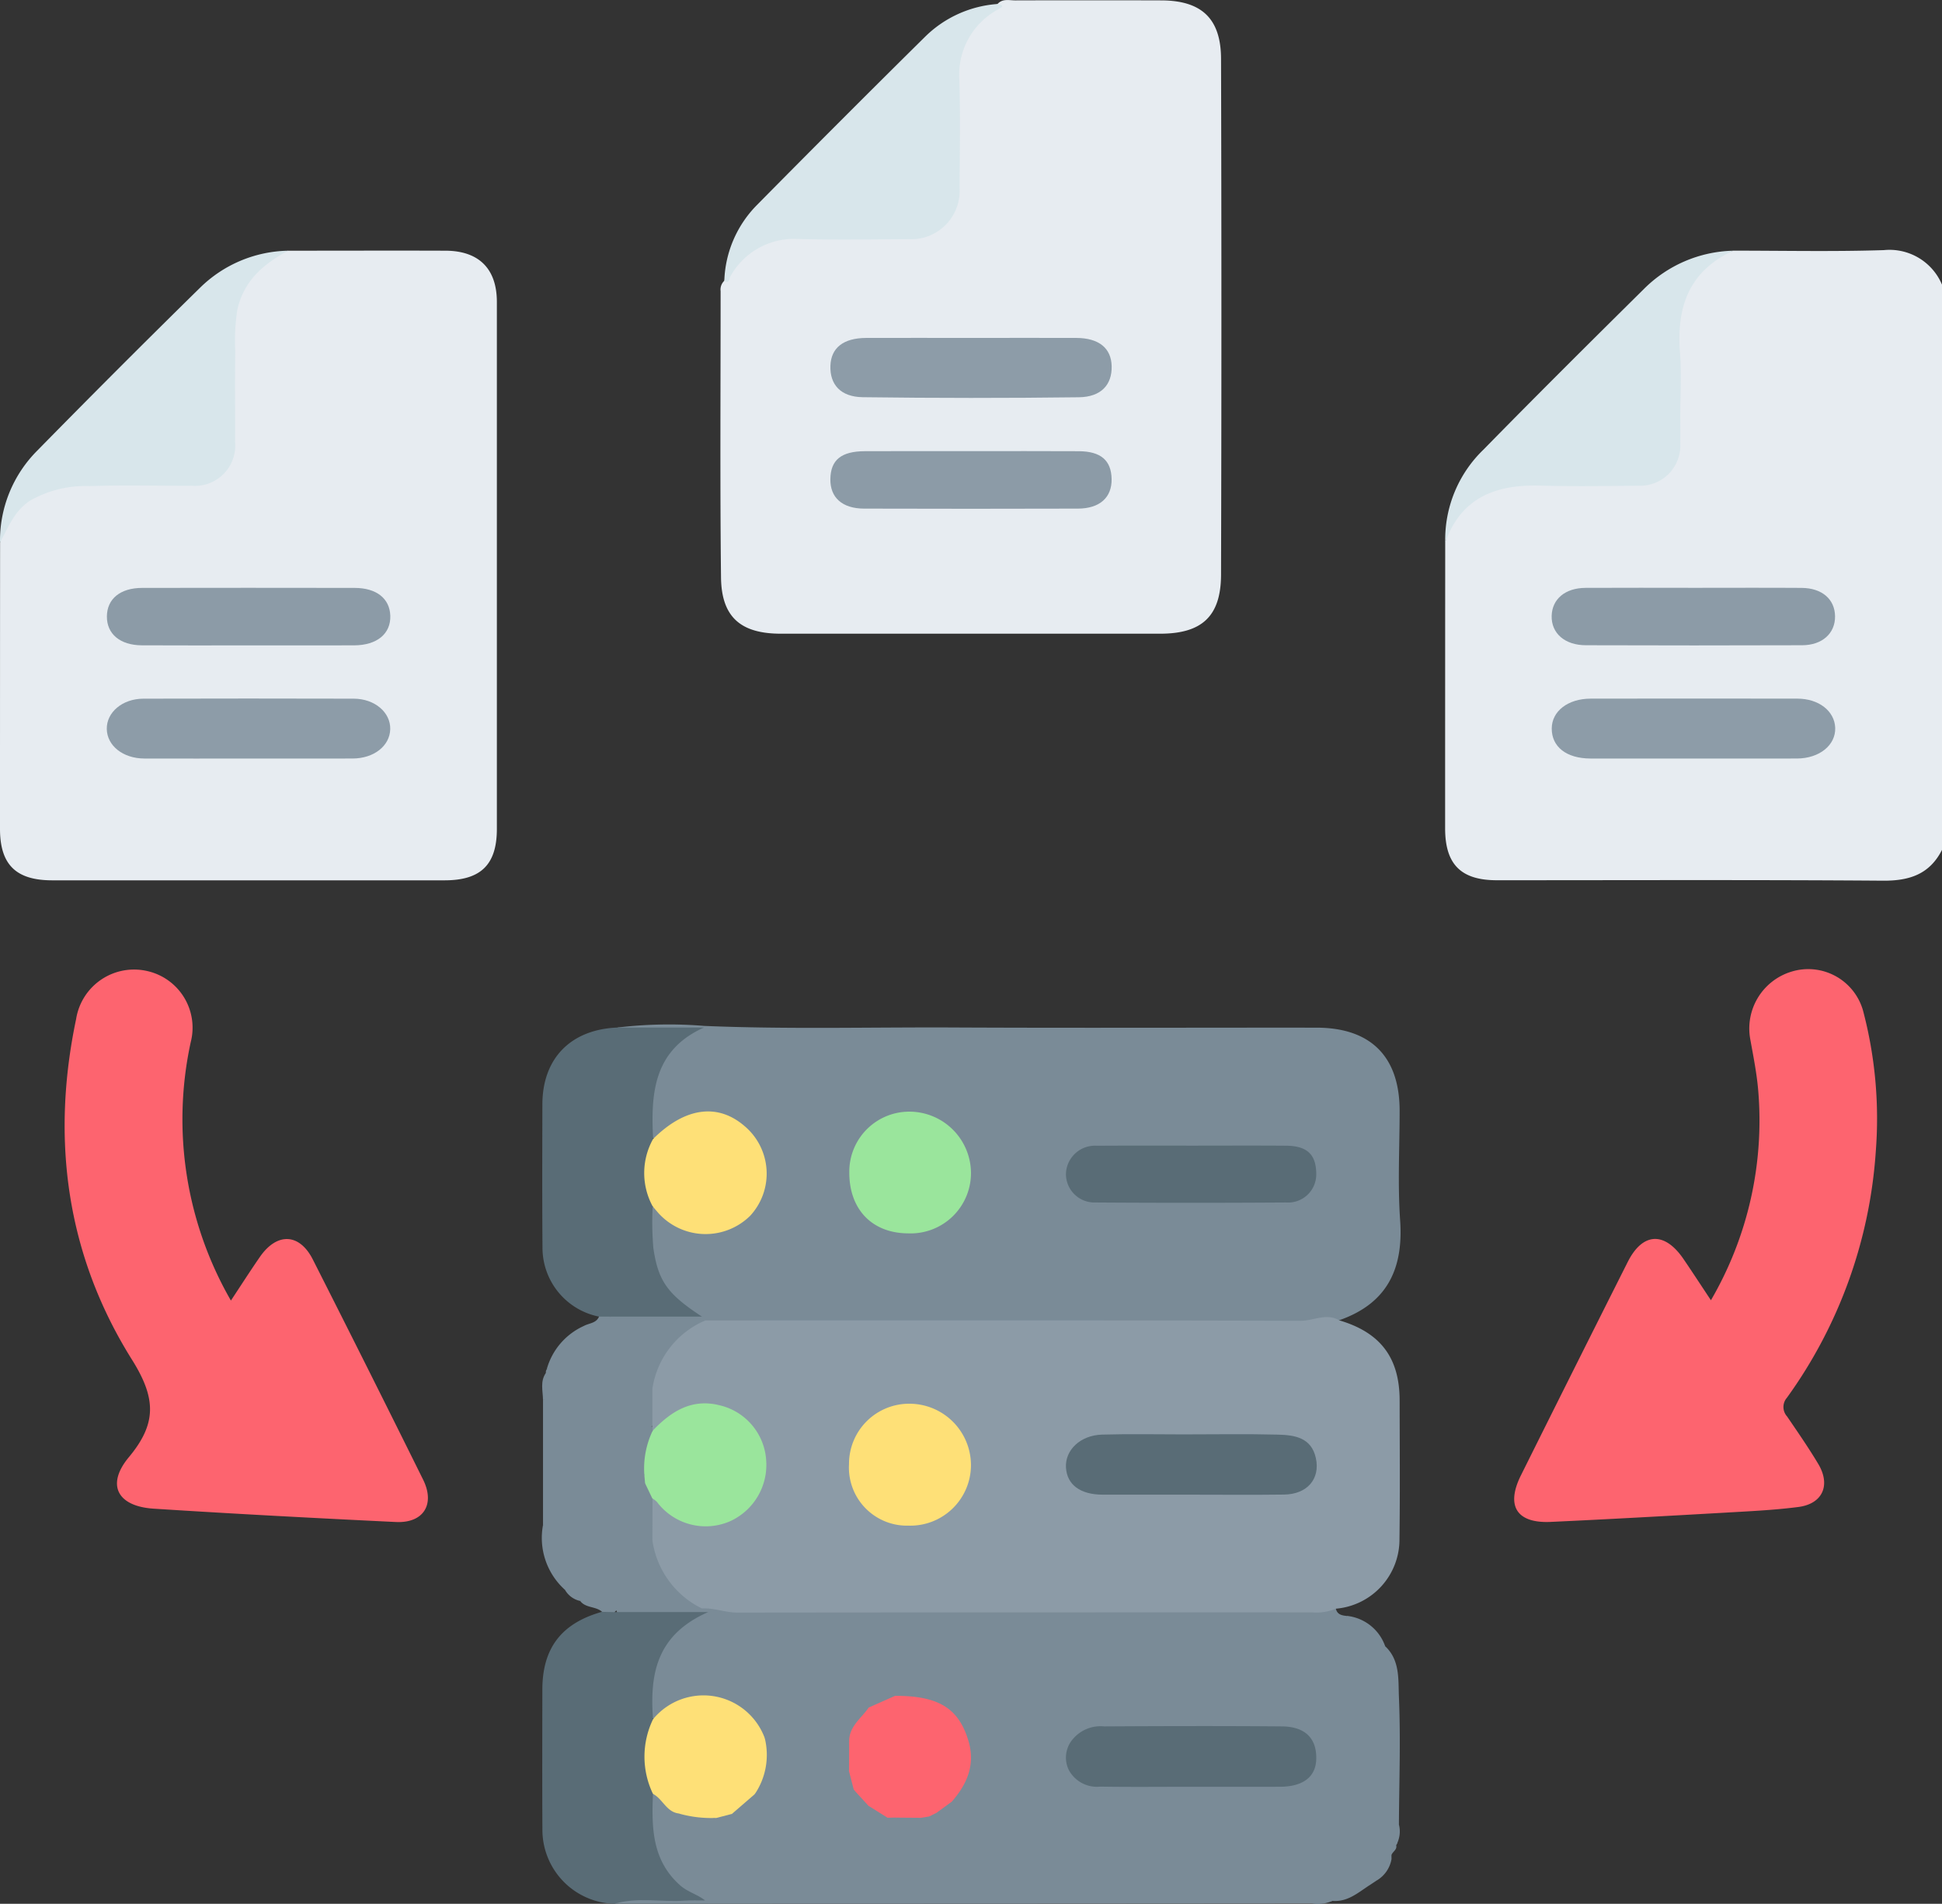 <svg xmlns="http://www.w3.org/2000/svg" width="179.497" height="175.961" viewBox="0 0 179.497 175.961">
  <rect x="0" y="0" width="179.497" height="175.961" fill="#333333" stroke="none"/>
  <g id="Grupo_119066" data-name="Grupo 119066" transform="translate(7223.52 -3419.526)">
    <path id="Trazado_168426" data-name="Trazado 168426" d="M-6892.512,3524.3c-1.144,2.249-3,2.865-5.457,2.847-11.9-.089-23.794-.039-35.689-.041-3.316,0-4.78-1.469-4.78-4.794q0-13.208.008-26.418c.848-3.583,2.3-4.987,6-5.521s7.444-.13,11.167-.231a4.179,4.179,0,0,0,2.79-.787,3.758,3.758,0,0,0,1.273-3.112c-.008-3.32-.047-6.64.012-9.959.071-4.009,1.672-6.157,5.388-7.368,4.636,0,9.275.1,13.907-.049a5.264,5.264,0,0,1,5.385,3.2Z" transform="translate(-151.511 -26.223)" fill="#e7ecf1"/>
    <path id="Trazado_168427" data-name="Trazado 168427" d="M-7040.031,3701.2c-1.052.688-2.027,1.557-3.42,1.433a4.514,4.514,0,0,1-1.9.136q-27.555.012-55.106.007c-.207,0-.419,0-.626,0-2.715-.116-5.1-2.844-5.574-6.491a7.1,7.1,0,0,1,.122-3.283c.5-.638.927-.15,1.31.137a17.147,17.147,0,0,1,1.439,1.238c.31.365.327.889.674,1.233,1.325-.256,2.973.818,3.905-.974a6.592,6.592,0,0,1,2.034-1.917,1.137,1.137,0,0,1,.453-.071,1.338,1.338,0,0,0,1.222-.291,3.879,3.879,0,0,0,.245-.368,23.332,23.332,0,0,0,.2-2.384,3.676,3.676,0,0,1,.11-.448c.091-.408.276-.83-.208-1.134a8.476,8.476,0,0,1-.869-.312c-.561-.362-.8-.984-1.208-1.473a5.524,5.524,0,0,0-7.5-1.148c-.522.337-.951,1.124-1.771.533-.947-3.917.636-7.715,3.725-9.232a38.492,38.492,0,0,1-6.674-.12c-.564-2.01-2.1-1.522-3.509-1.357a2.13,2.13,0,0,1-1.411-1.026c-.612-2.019-.825-4.172-2.032-5.989v-11.569c1.146-.718.138-1.67.271-2.5a.4.4,0,0,1,.069-.316,28.43,28.43,0,0,1,6.22-5.25,42.2,42.2,0,0,1,6.768-.046c-3.123-2.124-4.381-5.519-3.441-9.587.994-.649,1.283.442,1.812.8a5.852,5.852,0,0,0,6.285.212,5.147,5.147,0,0,0,2.061-5.385,5.142,5.142,0,0,0-8.124-3.067c-.58.411-.991,1.46-2.022.78-1.094-4.5.949-8.848,4.122-9.713-2.061.125-4.626.766-7.144-.345a40.058,40.058,0,0,1,8.025-.151c7.707.324,15.414.108,23.12.146,11.156.054,22.313.008,33.47.017,5.009,0,7.677,2.674,7.684,7.658,0,3.388-.188,6.789.048,10.161.314,4.517-1.232,7.684-5.628,9.221a6.974,6.974,0,0,1-3.416.552c-18.2.013-36.4.048-54.6,0-1.48-.056-3.018-.4-4.232.878-1.413,1.489-1.923,3.121-.849,5.027a7.569,7.569,0,0,1-.093,3.11c-1.994,1.269-1.79,2.908-.781,4.682a1.481,1.481,0,0,1-.014.716c-.783.915.242,1.072.635,1.5a1.775,1.775,0,0,1,.221.469,8.215,8.215,0,0,1-.066,3.278,3.891,3.891,0,0,0,.747,4.374,4.161,4.161,0,0,0,4.121,1.592,36.231,36.231,0,0,0,5.064.264c17.144-.024,34.287.028,51.43-.028a2.475,2.475,0,0,1,1.523.253c.119.527.533.617.979.663a5.361,5.361,0,0,0,3.572,2.8c1.384,1.283,1.206,3.091,1.273,4.659.169,3.942.023,7.9,0,11.85-.562.561.158,1.294-.253,1.875.112.434-.341.6-.44.931a5.028,5.028,0,0,1-1.136.916,2.039,2.039,0,0,0-.364.5A4.8,4.8,0,0,1-7040.031,3701.2Z" transform="translate(-56.93 -107.416)" fill="#7a8b97"/>
    <path id="Trazado_168428" data-name="Trazado 168428" d="M-7055.788,3419.9c.463-.525,1.086-.337,1.647-.338q6.746-.019,13.494,0c3.714.011,5.513,1.669,5.523,5.4q.067,23.835,0,47.67c-.009,3.855-1.767,5.464-5.633,5.464q-17.526,0-35.051,0c-3.7,0-5.491-1.523-5.533-5.2-.1-8.82-.035-17.642-.038-26.464a1.108,1.108,0,0,1,.337-.95,6.857,6.857,0,0,1,7.041-4.357c3.15.078,6.3.042,9.457.008,3.188-.034,4.722-1.57,4.751-4.743.028-3.035.091-6.074-.016-9.1A7.626,7.626,0,0,1-7055.788,3419.9Z" transform="translate(-75.536 0)" fill="#e7ecf1"/>
    <path id="Trazado_168429" data-name="Trazado 168429" d="M-7196.886,3468.969c4.847,0,9.694-.017,14.541,0,3.093.009,4.75,1.674,4.75,4.737q0,24.353,0,48.705c0,3.3-1.478,4.752-4.832,4.752q-18.134,0-36.267,0c-3.35,0-4.826-1.454-4.826-4.759q0-13.227.008-26.455c.828-3.492,2.295-4.854,5.9-5.456,3.538-.59,7.105-.216,10.658-.283,3.652-.07,4.657-1.035,4.667-4.713.008-3.093-.051-6.186.02-9.278A7.085,7.085,0,0,1-7196.886,3468.969Z" transform="translate(0 -26.272)" fill="#e7ecf1"/>
    <path id="Trazado_168430" data-name="Trazado 168430" d="M-7031.729,3706.283a4.736,4.736,0,0,1-2.224.339q-26.55-.007-53.1.021c-1.129,0-2.167-.452-3.282-.382-3.081-1-4.849-3.437-4.57-6.3q.005-1.932.011-3.865c.864-.131,1.16.671,1.7,1.059a5.615,5.615,0,0,0,5.953.232,5.17,5.17,0,0,0,2.314-5.286,5.14,5.14,0,0,0-4.158-4.2,5.01,5.01,0,0,0-4.109,1.037c-.5.386-.891.954-1.62.938a.264.264,0,0,1-.09-.428q0-1.751,0-3.5a5.976,5.976,0,0,1,4.918-6.308c18.333,0,36.664-.023,55,.033,1.19,0,2.379-.745,3.568-.042,3.813,1.129,5.574,3.456,5.579,7.408.006,4.261.04,8.521-.015,12.781A6.42,6.42,0,0,1-7031.729,3706.283Z" transform="translate(-68.314 -138.072)" fill="#8c9ba7"/>
    <path id="Trazado_168431" data-name="Trazado 168431" d="M-7195.4,3641.391c1.017-1.536,1.824-2.8,2.679-4.034,1.578-2.276,3.655-2.2,4.891.237q5.144,10.151,10.194,20.348c1.134,2.29.028,4.04-2.517,3.917-7.464-.359-14.927-.753-22.384-1.232-3.359-.216-4.417-2.208-2.3-4.754,2.58-3.1,2.545-5.424.295-9.013-6.042-9.635-7.513-20.324-5.165-31.489a5.422,5.422,0,0,1,6.613-4.426,5.364,5.364,0,0,1,3.979,6.569A33.555,33.555,0,0,0-7195.4,3641.391Z" transform="translate(-6.777 -101.66)" fill="#fd646f"/>
    <path id="Trazado_168432" data-name="Trazado 168432" d="M-6906.622,3641.342a32.971,32.971,0,0,0,4.367-19.435c-.136-1.564-.446-3.116-.726-4.664a5.492,5.492,0,0,1,3.8-6.271,5.264,5.264,0,0,1,6.627,3.629,39.1,39.1,0,0,1,1.168,13.012,43.866,43.866,0,0,1-8.215,22.744,1.3,1.3,0,0,0,.016,1.723c.986,1.448,1.986,2.89,2.884,4.392,1.167,1.954.41,3.682-1.828,3.977-2.31.3-4.648.4-6.978.537-5.3.3-10.609.6-15.916.843-3.147.146-4.172-1.466-2.762-4.3q4.915-9.874,9.874-19.727c1.383-2.745,3.417-2.832,5.166-.253C-6908.356,3638.707-6907.594,3639.877-6906.622,3641.342Z" transform="translate(-158.759 -101.64)" fill="#fd646f"/>
    <path id="Trazado_168433" data-name="Trazado 168433" d="M-7106.313,3754.056c-.125,3.1-.1,6.122,2.5,8.445.715.637,1.617.844,2.33,1.414-2.1.4-4.229.073-6.343.181a6.913,6.913,0,0,0-2.052.122,6.844,6.844,0,0,1-6.653-6.871c-.024-4.306-.011-8.612-.005-12.917,0-3.852,1.775-6.152,5.519-7.2a.814.814,0,0,1,1.15.026h8.659c-4.831,2.115-5.4,5.81-5.1,9.9a1.148,1.148,0,0,1,.132,1.155,6.7,6.7,0,0,0,0,4.592A1.124,1.124,0,0,1-7106.313,3754.056Z" transform="translate(-56.855 -168.732)" fill="#596c76"/>
    <path id="Trazado_168434" data-name="Trazado 168434" d="M-7106.343,3638.752a28.872,28.872,0,0,0,.063,3.849c.447,3.079,1.316,4.264,4.494,6.345h-8.445a.909.909,0,0,1-1.069,0,6.49,6.49,0,0,1-5.226-6.328c-.036-4.432-.02-8.865-.01-13.3.01-4.247,2.628-6.915,6.931-7.09h8.005c-4.655,2.081-4.925,6.075-4.7,10.3A25.92,25.92,0,0,0-7106.343,3638.752Z" transform="translate(-56.852 -107.73)" fill="#596c76"/>
    <path id="Trazado_168435" data-name="Trazado 168435" d="M-7055.383,3420.315c.752.122.371.308.034.512a6.858,6.858,0,0,0-3.559,6.514c.1,3.322.035,6.649.021,9.974a4.474,4.474,0,0,1-4.685,4.736c-3.441.017-6.885.081-10.324-.02a6.711,6.711,0,0,0-6.191,3.487c-.112.174-.061.7-.545.385a10.428,10.428,0,0,1,3.056-7.05q7.7-7.8,15.49-15.5A10.592,10.592,0,0,1-7055.383,3420.315Z" transform="translate(-75.94 -0.419)" fill="#d8e6eb"/>
    <path id="Trazado_168436" data-name="Trazado 168436" d="M-7196.877,3468.98c-2.27,1.217-4.1,2.766-4.7,5.47a18.464,18.464,0,0,0-.189,3.818c-.043,2.8,0,5.6-.017,8.393a3.718,3.718,0,0,1-4,4.043c-3.147.016-6.3-.074-9.441.033a10.283,10.283,0,0,0-5.492,1.335c-1.475.958-2.029,2.472-2.794,3.883a11.761,11.761,0,0,1,3.464-8.518q7.424-7.57,14.992-15A11.912,11.912,0,0,1-7196.877,3468.98Z" transform="translate(-0.009 -26.283)" fill="#d8e6eb"/>
    <path id="Trazado_168437" data-name="Trazado 168437" d="M-6911.8,3468.98c-4.1,1.87-5.262,5.231-4.924,9.453.153,1.914.026,3.851.026,5.777,0,.876.012,1.752,0,2.627a3.708,3.708,0,0,1-3.832,3.865c-3.036.025-6.073.074-9.106-.01-4.084-.114-7.318,1.074-8.788,5.266a11.552,11.552,0,0,1,3.551-8.609c4.885-4.989,9.838-9.91,14.8-14.818A12.063,12.063,0,0,1-6911.8,3468.98Z" transform="translate(-151.515 -26.283)" fill="#d8e6eb"/>
    <path id="Trazado_168438" data-name="Trazado 168438" d="M-7083.744,3794.454l57.58.028a3.216,3.216,0,0,1-1.878.232q-27.851.023-55.7.028c-.113-.063-.151-.128-.113-.192S-7083.782,3794.454-7083.744,3794.454Z" transform="translate(-74.218 -199.262)" fill="#7a8b97"/>
    <path id="Trazado_168439" data-name="Trazado 168439" d="M-7116.477,3720.376c.325.079.936.16.936.238-.008,1.993,1.86,3.63,1.1,5.751A6.457,6.457,0,0,1-7116.477,3720.376Z" transform="translate(-56.855 -159.892)" fill="#7a8b97"/>
    <path id="Trazado_168440" data-name="Trazado 168440" d="M-7110.836,3679.247l1.068,0a38.542,38.542,0,0,1-5.907,4.884,6.21,6.21,0,0,1,3.44-4.022C-7111.756,3679.847-7111.095,3679.868-7110.836,3679.247Z" transform="translate(-57.316 -138.033)" fill="#7a8b97"/>
    <path id="Trazado_168441" data-name="Trazado 168441" d="M-6954.32,3741.079a3.049,3.049,0,0,1-3.572-2.8A4.224,4.224,0,0,1-6954.32,3741.079Z" transform="translate(-141.172 -169.408)" fill="#7a8b97"/>
    <path id="Trazado_168442" data-name="Trazado 168442" d="M-7105.884,3735.624l-1.15-.026c-.576-.529-1.513-.333-2.018-1a2.637,2.637,0,0,1,2.985-.377C-7104.99,3734.631-7105.264,3735.067-7105.884,3735.624Z" transform="translate(-60.836 -167.095)" fill="#7a8b97"/>
    <path id="Trazado_168443" data-name="Trazado 168443" d="M-7093.544,3794.412v.289l-8.768,0c2.14-.631,4.331-.138,6.493-.287.632-.043,1.268-.013,1.9-.016Z" transform="translate(-64.418 -199.219)" fill="#7a8b97"/>
    <path id="Trazado_168444" data-name="Trazado 168444" d="M-7116.218,3690.351c1.341,1.787,1.322,1.952-.271,2.5C-7116.5,3692.006-7116.771,3691.134-7116.218,3690.351Z" transform="translate(-56.843 -143.935)" fill="#7a8b97"/>
    <path id="Trazado_168445" data-name="Trazado 168445" d="M-6952.868,3786.921l.351-.35a2.538,2.538,0,0,1,1.357-.342,2.859,2.859,0,0,1-1.38,1.993C-6953.173,3787.92-6953.147,3787.453-6952.868,3786.921Z" transform="translate(-143.743 -194.884)" fill="#7a8b97"/>
    <path id="Trazado_168446" data-name="Trazado 168446" d="M-6948.756,3781.364a1.989,1.989,0,0,0-.307-1.108c-.745-.9.15-.671.561-.767A2.554,2.554,0,0,1-6948.756,3781.364Z" transform="translate(-145.712 -191.308)" fill="#7a8b97"/>
    <path id="Trazado_168447" data-name="Trazado 168447" d="M-6953.066,3787.72a1.917,1.917,0,0,0,.327,1.3l-.678.449C-6953.333,3788.881-6953.652,3788.209-6953.066,3787.72Z" transform="translate(-143.543 -195.683)" fill="#7a8b97"/>
    <path id="Trazado_168448" data-name="Trazado 168448" d="M-6950.55,3785.836a2.155,2.155,0,0,1-1.358.342,1.925,1.925,0,0,1,1.352-.7Z" transform="translate(-144.353 -194.491)" fill="#7a8b97"/>
    <path id="Trazado_168449" data-name="Trazado 168449" d="M-6904.369,3562.865c-3.154,0-6.31.01-9.464,0-2.216-.01-3.576-1.082-3.571-2.77,0-1.6,1.493-2.762,3.6-2.765q9.551-.015,19.1,0c1.989,0,3.441,1.152,3.5,2.693.057,1.6-1.451,2.83-3.523,2.841C-6897.942,3562.875-6901.156,3562.865-6904.369,3562.865Z" transform="translate(-162.69 -73.232)" fill="#8d9ca8"/>
    <path id="Trazado_168450" data-name="Trazado 168450" d="M-6904.128,3535.479c3.271,0,6.542-.017,9.813.006,1.89.014,3.071,1.049,3.09,2.622s-1.175,2.672-3.041,2.678q-9.989.034-19.979,0c-1.967,0-3.215-1.111-3.173-2.718.041-1.547,1.246-2.573,3.125-2.584C-6910.9,3535.463-6907.517,3535.479-6904.128,3535.479Z" transform="translate(-162.683 -61.622)" fill="#8c9ba7"/>
    <path id="Trazado_168451" data-name="Trazado 168451" d="M-7001.676,3765.637c-2.8,0-5.6.031-8.394-.015a2.952,2.952,0,0,1-2.915-1.532,2.615,2.615,0,0,1,.436-2.934,3.329,3.329,0,0,1,2.825-1.1c5.48-.031,10.959-.047,16.438,0,2.179.019,3.246,1.145,3.167,3.079-.064,1.6-1.23,2.487-3.336,2.5C-6996.2,3765.646-6998.936,3765.637-7001.676,3765.637Z" transform="translate(-111.744 -180.966)" fill="#596c76"/>
    <path id="Trazado_168452" data-name="Trazado 168452" d="M-7001.643,3645.516c2.914,0,5.828-.017,8.742.006,1.941.015,2.77.8,2.792,2.556a2.6,2.6,0,0,1-2.776,2.692q-8.828.059-17.658,0a2.634,2.634,0,0,1-2.7-2.634,2.686,2.686,0,0,1,2.861-2.611C-7007.471,3645.505-7004.558,3645.516-7001.643,3645.516Z" transform="translate(-111.753 -120.103)" fill="#596c76"/>
    <path id="Trazado_168453" data-name="Trazado 168453" d="M-7051.923,3753.9c4.016-.009,5.879,1.147,6.778,4.171.651,2.194-.124,3.982-1.534,5.6a2.522,2.522,0,0,1-1.327,1.331,2.76,2.76,0,0,1-.937.341,5.1,5.1,0,0,0-.778-.061,11.467,11.467,0,0,0-2.144.219,1.665,1.665,0,0,1-.758-.335l-1.757-1.1c-1.141.13-.97-.942-1.367-1.493l-.437-1.692a6.821,6.821,0,0,1,.009-2.763c-.013-1.4,1.126-2.139,1.811-3.139C-7053.794,3754.071-7053.084,3753.476-7051.923,3753.9Z" transform="translate(-88.86 -177.634)" fill="#fd646f"/>
    <path id="Trazado_168454" data-name="Trazado 168454" d="M-7095.6,3763.072a7.941,7.941,0,0,1,.01-6.9,6.036,6.036,0,0,1,10.321,1.736,3.8,3.8,0,0,1-.929,5.2l-2.092,1.808a1.663,1.663,0,0,1-1.535.758c-1.145-.175-2.458.367-3.374-.787C-7094.355,3764.757-7094.693,3763.54-7095.6,3763.072Z" transform="translate(-67.569 -177.747)" fill="#fee077"/>
    <path id="Trazado_168455" data-name="Trazado 168455" d="M-7095.655,3647.545a6.45,6.45,0,0,1,.04-6.227c2.942-2.924,5.977-3.344,8.474-1.173a5.743,5.743,0,0,1,.491,8.282,5.869,5.869,0,0,1-8.441-.223C-7095.284,3647.989-7095.467,3647.765-7095.655,3647.545Z" transform="translate(-67.54 -116.523)" fill="#fee077"/>
    <path id="Trazado_168456" data-name="Trazado 168456" d="M-7050.555,3650.068c-3.336-.019-5.453-2.237-5.423-5.687a5.546,5.546,0,0,1,5.7-5.56,5.7,5.7,0,0,1,5.547,5.613A5.577,5.577,0,0,1-7050.555,3650.068Z" transform="translate(-89.042 -116.548)" fill="#9ae59c"/>
    <path id="Trazado_168457" data-name="Trazado 168457" d="M-7096.03,3698.888c1.687-1.776,3.593-3,6.19-2.346a5.583,5.583,0,0,1,4.3,5.122,5.718,5.718,0,0,1-3.376,5.61,5.632,5.632,0,0,1-6.722-1.8,2.286,2.286,0,0,0-.411-.32l-.014.009a1.236,1.236,0,0,1-.673-1.41l-.063-.709C-7097.143,3701.546-7097.642,3700.022-7096.03,3698.888Z" transform="translate(-67.16 -147.13)" fill="#9ae59c"/>
    <path id="Trazado_168458" data-name="Trazado 168458" d="M-7090.772,3679.967a8.16,8.16,0,0,0-4.917,6.308,2.923,2.923,0,0,1-.3-3.553c.823-1.394,1.659-2.868,3.654-2.764C-7091.818,3679.984-7091.295,3679.965-7090.772,3679.967Z" transform="translate(-67.529 -138.408)" fill="#7a8b97"/>
    <path id="Trazado_168459" data-name="Trazado 168459" d="M-7095.877,3723.368a8.305,8.305,0,0,0,4.57,6.3c-2.7.021-3.43-.622-4.675-3.388C-7096.48,3725.179-7097.619,3724.3-7095.877,3723.368Z" transform="translate(-67.343 -161.482)" fill="#7a8b97"/>
    <path id="Trazado_168460" data-name="Trazado 168460" d="M-7074.646,3767.527a6.458,6.458,0,0,0,.931-5.2l1.185-.047a2.044,2.044,0,0,1,0,1.752c-.726.985.256,2.158-.351,3.156-.528.325-1.033.756-1.716.373Z" transform="translate(-79.121 -182.162)" fill="#7a8b97"/>
    <path id="Trazado_168461" data-name="Trazado 168461" d="M-7096.8,3701.311a8.078,8.078,0,0,0-.767,4.154,5.935,5.935,0,0,1-1.031-2.512c0-1.242.376-2.05,1.768-2.031Z" transform="translate(-66.392 -149.553)" fill="#7a8b97"/>
    <path id="Trazado_168462" data-name="Trazado 168462" d="M-7085.707,3777.712l1.427-.372c-.134,1.173-.419,2.09-1.932,1.377-.851-.4-1.753,1.015-2.625-.02C-7087.94,3777.9-7086.785,3777.93-7085.707,3777.712Z" transform="translate(-71.579 -190.166)" fill="#7a8b97"/>
    <path id="Trazado_168463" data-name="Trazado 168463" d="M-7040.467,3775.955l1.415-1.036c.023.863.167,1.767-.764,2.313-.847.5-1.4-.158-2.025-.522-.114-.066-.152-.131-.114-.2s.075-.1.114-.1l.677-.111A.551.551,0,0,0-7040.467,3775.955Z" transform="translate(-96.487 -188.88)" fill="#7a8b97"/>
    <path id="Trazado_168464" data-name="Trazado 168464" d="M-7086.106,3777.68c-1.059.281-1.941,1.123-3.132.985-.51-.362-.3-.907-.351-1.386A10.853,10.853,0,0,0-7086.106,3777.68Z" transform="translate(-71.179 -190.134)" fill="#7a8b97"/>
    <path id="Trazado_168465" data-name="Trazado 168465" d="M-7049.722,3753.25l-2.441,1.084a1.476,1.476,0,0,1,.891-1.662A1.084,1.084,0,0,1-7049.722,3753.25Z" transform="translate(-91.062 -176.987)" fill="#7a8b97"/>
    <path id="Trazado_168466" data-name="Trazado 168466" d="M-7097.036,3712.13l.674,1.41c-.539.006-1.1,0-1.307-.622C-7097.848,3712.391-7097.516,3712.178-7097.036,3712.13Z" transform="translate(-66.86 -155.509)" fill="#7a8b97"/>
    <path id="Trazado_168467" data-name="Trazado 168467" d="M-7071.228,3769.176a6.034,6.034,0,0,0-.21-2.2c-.23-.528-.057-.889.561-.957C-7071.033,3767.068-7070.525,3768.189-7071.228,3769.176Z" transform="translate(-80.775 -184.15)" fill="#7a8b97"/>
    <path id="Trazado_168468" data-name="Trazado 168468" d="M-7055.1,3772.575l1.368,1.493C-7055,3774.438-7055.088,3774.342-7055.1,3772.575Z" transform="translate(-89.511 -187.634)" fill="#7a8b97"/>
    <path id="Trazado_168469" data-name="Trazado 168469" d="M-7048.429,3778.087l.714-.018c.289.29.765-.018,1.038.326C-7047.465,3779.452-7048.048,3779.343-7048.429,3778.087Z" transform="translate(-93.055 -190.554)" fill="#7a8b97"/>
    <path id="Trazado_168470" data-name="Trazado 168470" d="M-7056.421,3763.068q0,1.381-.008,2.763A2.843,2.843,0,0,1-7056.421,3763.068Z" transform="translate(-88.615 -182.581)" fill="#7a8b97"/>
    <path id="Trazado_168471" data-name="Trazado 168471" d="M-7045.868,3778.4c-.371-.029-.777.055-1.038-.326l2.441.02v.295Z" transform="translate(-93.864 -190.554)" fill="#7a8b97"/>
    <path id="Trazado_168472" data-name="Trazado 168472" d="M-7074.541,3773.127l1.715-.373C-7073.266,3773.483-7073.807,3773.746-7074.541,3773.127Z" transform="translate(-79.177 -187.729)" fill="#7a8b97"/>
    <path id="Trazado_168473" data-name="Trazado 168473" d="M-7070.131,3764.032v-1.752A1.179,1.179,0,0,1-7070.131,3764.032Z" transform="translate(-81.521 -182.162)" fill="#7a8b97"/>
    <path id="Trazado_168474" data-name="Trazado 168474" d="M-7046.6,3486.183c3.212,0,6.423-.014,9.635,0,2.079.012,3.215.947,3.252,2.612.038,1.713-.967,2.846-3.038,2.872q-9.984.125-19.969-.006c-2.064-.029-3.052-1.188-2.988-2.914.06-1.65,1.2-2.554,3.3-2.564C-7053.144,3486.171-7049.874,3486.183-7046.6,3486.183Z" transform="translate(-87.057 -35.423)" fill="#8d9ca8"/>
    <path id="Trazado_168475" data-name="Trazado 168475" d="M-7046.718,3508.519c3.325,0,6.649-.014,9.974.006,2.035.012,2.995.85,3.027,2.567.032,1.7-1.087,2.731-3.109,2.738q-9.886.03-19.772,0c-2.027-.006-3.143-1.03-3.114-2.733.029-1.768,1-2.566,3.2-2.574C-7053.25,3508.51-7049.984,3508.519-7046.718,3508.519Z" transform="translate(-87.058 -47.295)" fill="#8c9ba7"/>
    <path id="Trazado_168476" data-name="Trazado 168476" d="M-7189.358,3562.862c-3.212,0-6.424.013-9.636,0-1.971-.011-3.431-1.184-3.461-2.725s1.438-2.8,3.38-2.806q9.724-.027,19.447,0c1.941.005,3.407,1.27,3.372,2.812s-1.491,2.707-3.466,2.718C-7182.934,3562.875-7186.146,3562.862-7189.358,3562.862Z" transform="translate(-11.195 -73.229)" fill="#8d9ca8"/>
    <path id="Trazado_168477" data-name="Trazado 168477" d="M-7189.392,3540.8c-3.271,0-6.542.014-9.813-.006-2.011-.011-3.239-1.053-3.227-2.672s1.232-2.631,3.257-2.634q9.814-.017,19.628,0c2.036,0,3.261.979,3.31,2.578.05,1.659-1.228,2.722-3.34,2.731C-7182.85,3540.807-7186.121,3540.8-7189.392,3540.8Z" transform="translate(-11.208 -61.624)" fill="#8c9ba7"/>
    <path id="Trazado_168478" data-name="Trazado 168478" d="M-7001.817,3708.031c-2.679,0-5.359.007-8.038,0-2.063-.008-3.281-.916-3.382-2.494-.1-1.617,1.319-3,3.337-3.057,2.5-.073,5.008-.02,7.514-.02,2.912,0,5.826-.052,8.737.022,1.531.039,3.095.256,3.51,2.175s-.8,3.337-2.94,3.365C-6995.992,3708.061-6998.9,3708.031-7001.817,3708.031Z" transform="translate(-111.756 -150.359)" fill="#596c76"/>
    <path id="Trazado_168479" data-name="Trazado 168479" d="M-7050.535,3707.7a5.367,5.367,0,0,1-5.5-5.681,5.557,5.557,0,0,1,5.685-5.587,5.691,5.691,0,0,1,5.588,5.745A5.607,5.607,0,0,1-7050.535,3707.7Z" transform="translate(-89.012 -147.165)" fill="#fee077"/>
    <path id="Trazado_168480" data-name="Trazado 168480" d="M-7039.554,3777.13c.086.294.418.655-.008.863-.409.2-.536-.231-.689-.513Z" transform="translate(-97.401 -190.055)" fill="#7a8b97"/>
  </g>
</svg>
